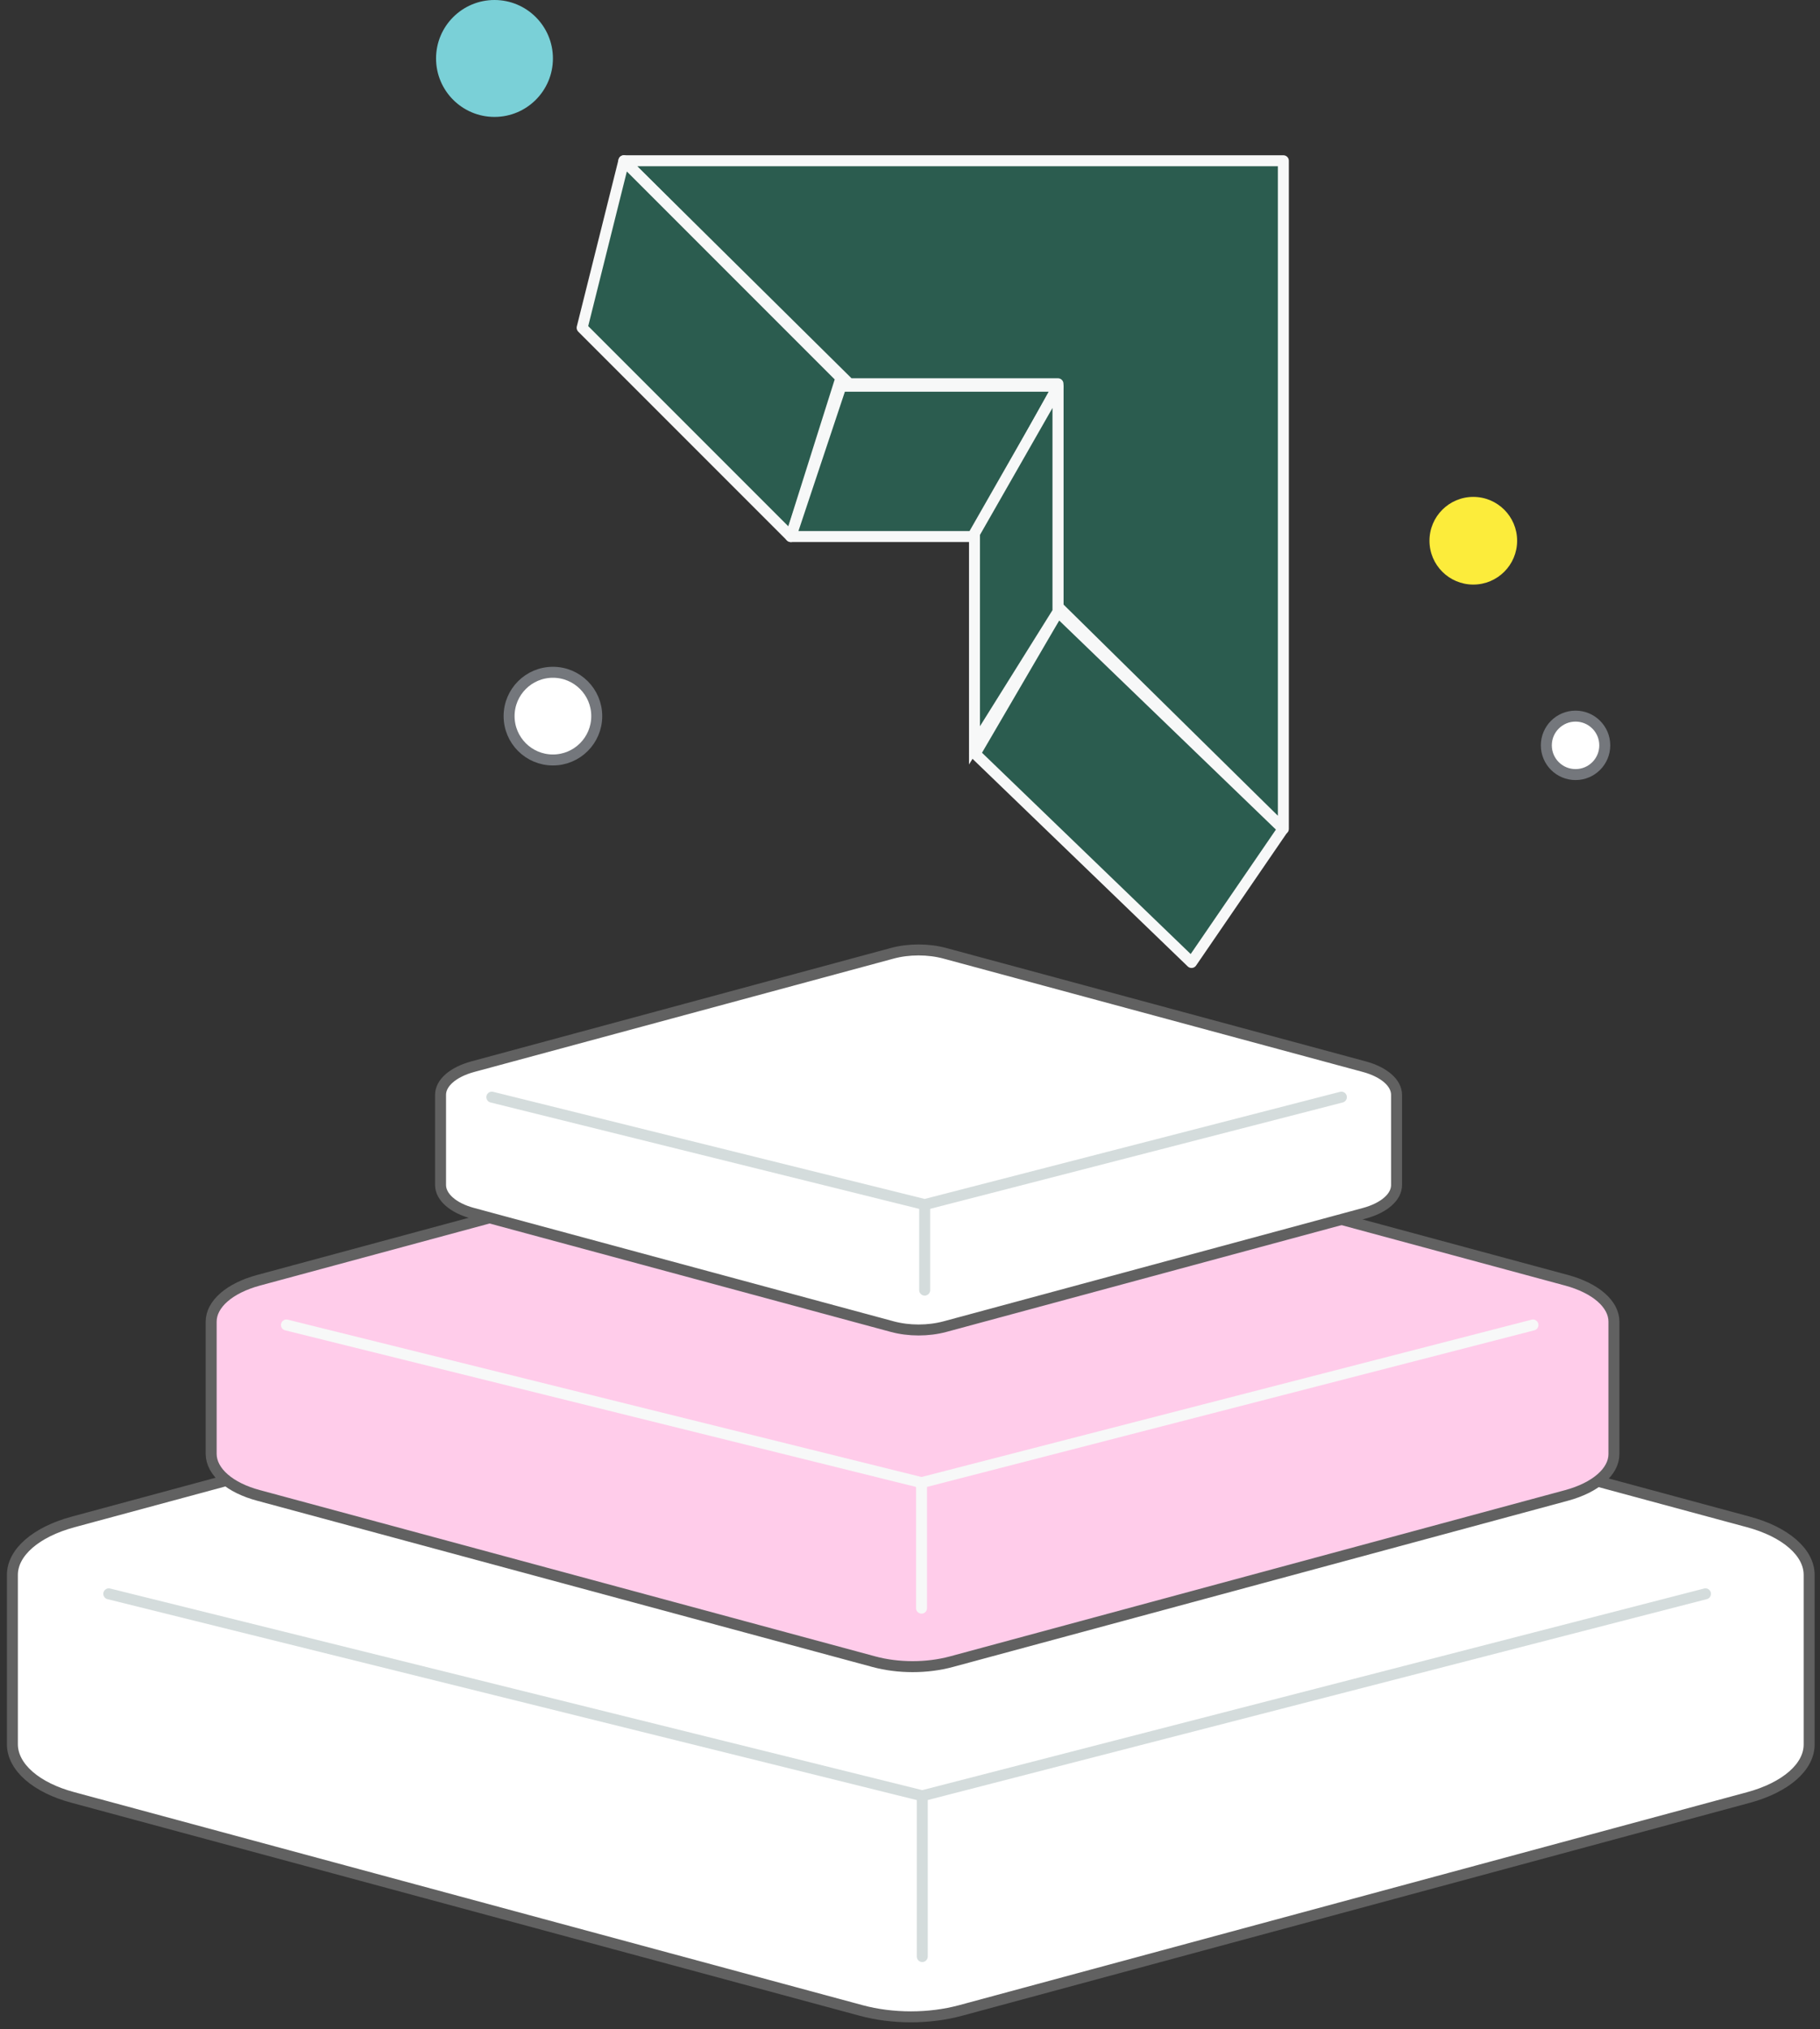 <svg width="166" height="185" viewBox="0 0 166 185" fill="none" xmlns="http://www.w3.org/2000/svg">
<rect x="0" y="0" width="166" height="185" fill="#333333" stroke="none"/>
<path d="M6.676 138.757L78.55 119.336C79.957 118.957 81.501 118.76 83.067 118.76C84.632 118.76 86.177 118.957 87.584 119.336L159.464 138.757C162.867 139.675 165.01 141.543 165.01 143.589V159.056C165.01 161.098 162.867 162.97 159.464 163.888L87.597 183.306C86.19 183.685 84.645 183.882 83.08 183.882C81.514 183.882 79.97 183.685 78.563 183.306L6.676 163.888C5.023 163.45 3.627 162.765 2.646 161.911C1.666 161.056 1.14 160.067 1.13 159.056V143.589C1.13 141.543 3.274 139.675 6.676 138.757Z" fill="white" stroke="#616161" stroke-linecap="round" stroke-linejoin="round"/>
<path d="M9.923 145.315L84.12 163.728L155.553 145.315M84.12 178.384V163.739V178.384Z" fill="white"/>
<path d="M9.923 145.315L84.12 163.728L155.553 145.315M84.12 178.384V163.739" stroke="#D4DCDC" stroke-linecap="round" stroke-linejoin="round"/>
<path d="M23.59 116.724L79.704 101.562C80.802 101.266 82.008 101.112 83.23 101.112C84.452 101.112 85.658 101.266 86.756 101.562L142.875 116.724C145.531 117.441 147.205 118.9 147.205 120.497V132.572C147.205 134.167 145.531 135.628 142.875 136.345L86.767 151.504C85.668 151.8 84.463 151.954 83.24 151.954C82.018 151.954 80.812 151.8 79.714 151.504L23.59 136.345C22.3 136.003 21.21 135.468 20.445 134.801C19.679 134.134 19.269 133.362 19.261 132.572V120.497C19.261 118.9 20.934 117.441 23.59 116.724Z" fill="#FFCCEA" stroke="#616161" stroke-linecap="round" stroke-linejoin="round"/>
<path d="M26.125 120.804L84.052 135.179L139.82 120.804M84.052 146.621V135.187" stroke="#F7F8F8" stroke-linecap="round" stroke-linejoin="round"/>
<path d="M43.133 97.249L81.375 86.916C82.123 86.714 82.945 86.609 83.778 86.609C84.611 86.609 85.433 86.714 86.181 86.916L124.427 97.249C126.238 97.738 127.378 98.732 127.378 99.82V108.05C127.378 109.137 126.238 110.133 124.427 110.621L86.188 120.953C85.44 121.154 84.618 121.259 83.785 121.259C82.952 121.259 82.13 121.154 81.382 120.953L43.133 110.621C42.253 110.388 41.51 110.023 40.989 109.569C40.467 109.114 40.187 108.588 40.182 108.05V99.82C40.182 98.732 41.322 97.738 43.133 97.249Z" fill="white" stroke="#616161" stroke-linecap="round" stroke-linejoin="round"/>
<path d="M44.86 100.03L84.339 109.827L122.346 100.03M84.339 117.625V109.833V117.625Z" fill="white"/>
<path d="M44.86 100.03L84.339 109.827L122.346 100.03M84.339 117.625V109.833" stroke="#D4DCDC" stroke-linecap="round" stroke-linejoin="round"/>
<path d="M117.054 14.657H56.902L77.46 34.989H96.496V55.321L117.054 75.57V14.657Z" fill="#2B5C4F" stroke="#F7F8F8" stroke-linejoin="round"/>
<path d="M53.096 29.886L56.903 14.657L76.7 34.454L72.131 48.921L53.096 29.886Z" fill="#2B5C4F" stroke="#F7F8F8" stroke-linejoin="round"/>
<path d="M88.938 68.718L96.496 55.773L117.026 75.57L108.679 87.753L88.938 68.718Z" fill="#2B5C4F" stroke="#F7F8F8" stroke-linejoin="round"/>
<path d="M88.882 48.921H72.131L76.699 35.216H96.496L88.882 48.921Z" fill="#2B5C4F" stroke="#F7F8F8" stroke-linecap="round" stroke-linejoin="round"/>
<path d="M88.882 48.635V67.956L96.496 55.774L96.496 35.31L88.882 48.635Z" fill="#2B5C4F"/>
<path d="M88.882 67.956H88.382V69.7L89.306 68.221L88.882 67.956ZM88.882 48.635L88.448 48.387C88.405 48.463 88.382 48.548 88.382 48.635H88.882ZM96.496 35.31L96.996 35.31C96.996 35.084 96.844 34.886 96.624 34.827C96.405 34.769 96.175 34.866 96.062 35.062L96.496 35.31ZM96.496 55.774L96.92 56.039L96.996 55.917V55.774L96.496 55.774ZM89.382 67.956V48.635H88.382V67.956H89.382ZM89.316 48.883L96.93 35.559L96.062 35.062L88.448 48.387L89.316 48.883ZM95.996 35.31L95.996 55.774L96.996 55.774L96.996 35.31L95.996 35.31ZM96.072 55.509L88.458 67.691L89.306 68.221L96.92 56.039L96.072 55.509Z" fill="#F7F8F8"/>
<path d="M50.431 69.289C52.639 69.289 54.428 67.499 54.428 65.291C54.428 63.084 52.639 61.294 50.431 61.294C48.223 61.294 46.434 63.084 46.434 65.291C46.434 67.499 48.223 69.289 50.431 69.289Z" fill="white" stroke="#74777C" stroke-linecap="round" stroke-linejoin="round"/>
<path d="M134.377 53.298C136.585 53.298 138.375 51.509 138.375 49.301C138.375 47.094 136.585 45.304 134.377 45.304C132.17 45.304 130.38 47.094 130.38 49.301C130.38 51.509 132.17 53.298 134.377 53.298Z" fill="#FCEC3B"/>
<path d="M143.704 70.621C145.176 70.621 146.369 69.428 146.369 67.956C146.369 66.484 145.176 65.291 143.704 65.291C142.232 65.291 141.039 66.485 141.039 67.956C141.039 69.428 142.232 70.621 143.704 70.621Z" fill="white" stroke="#74777C" stroke-linecap="round" stroke-linejoin="round"/>
<path d="M45.101 10.66C48.045 10.66 50.431 8.274 50.431 5.33C50.431 2.387 48.045 0 45.101 0C42.158 0 39.772 2.387 39.772 5.33C39.772 8.274 42.158 10.66 45.101 10.66Z" fill="#7AD0D7"/>
</svg>
